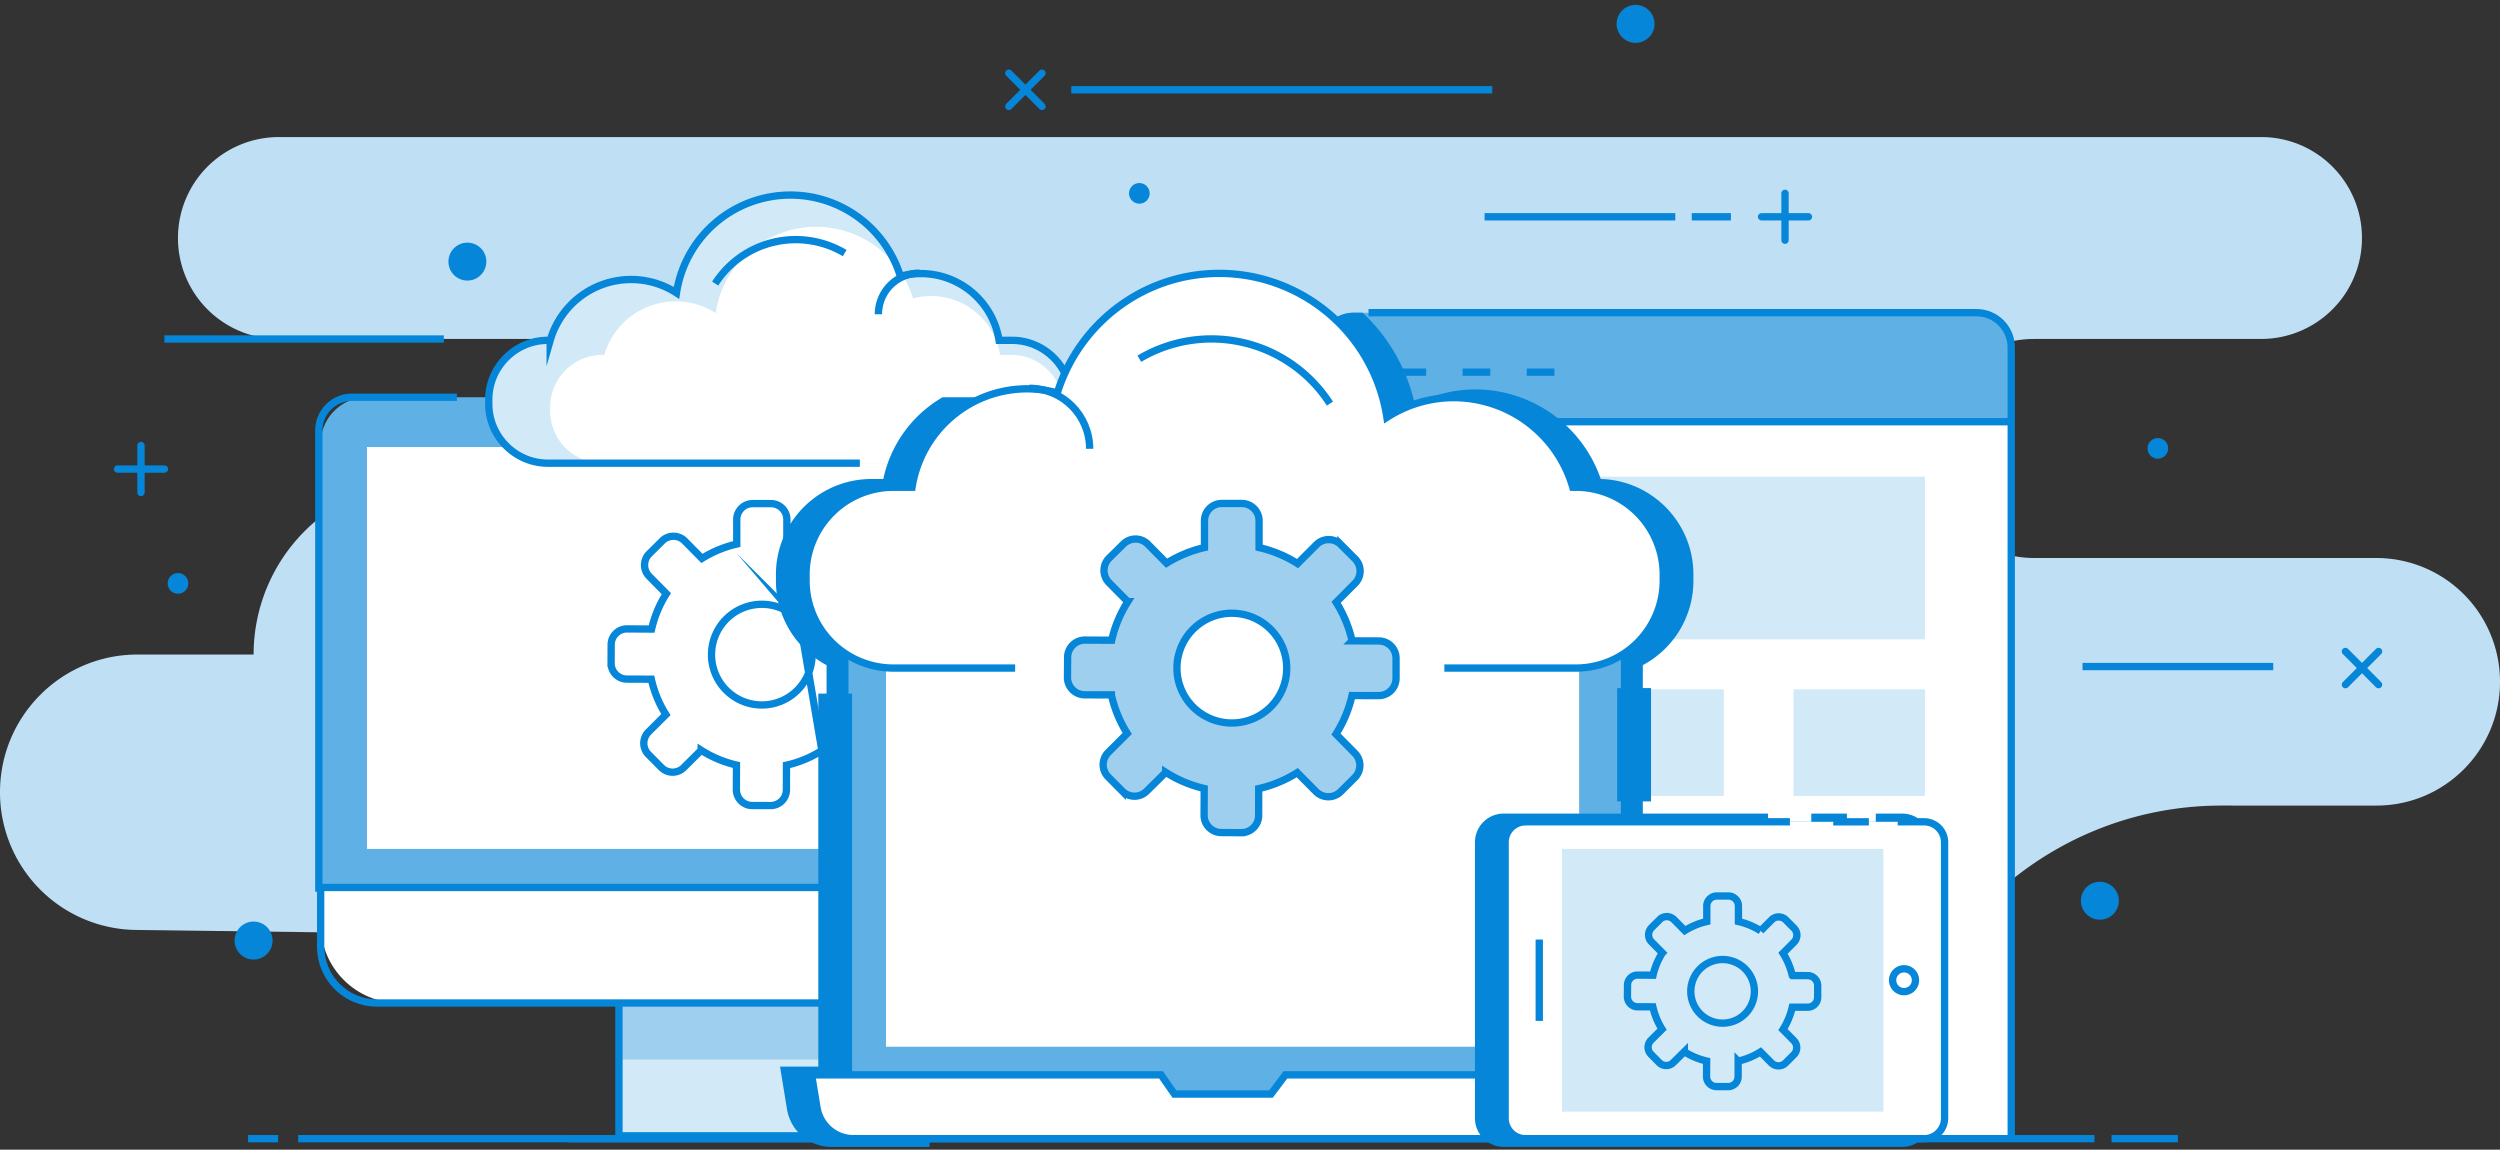 <svg xmlns="http://www.w3.org/2000/svg" xmlns:xlink="http://www.w3.org/1999/xlink" width="512" height="235.45" viewBox="0 0 512 235.45"><rect x="0" y="0" width="512" height="235.45" fill="#333333" stroke="none"/><defs><path id="iw0va" d="M887 350.07v205.49H375V350.07h512z"/><path id="iw0vd" d="M432.09 350.07h406c11.4 0 20.64 9.26 20.64 20.68a20.66 20.66 0 0 1-20.63 20.67h-46.5a22.4 22.4 0 0 0-22.38 22.43 22.4 22.4 0 0 0 22.39 22.43h70.09a25.33 25.33 0 0 1 25.3 25.35c0 14-11.33 25.35-25.3 25.35H830c-37.8 0-68.44 30.7-68.44 68.58H518.86a42.11 42.11 0 0 0-41.53-42.15l-74.55-.96a28.17 28.17 0 0 1-27.78-28.2c0-15.57 12.6-28.2 28.14-28.2h23.8a35.72 35.72 0 0 1 35.2-35.74l37.43-.5a14.18 14.18 0 0 0 13.97-14.2c0-7.83-6.34-14.19-14.16-14.19h-67.3a20.66 20.66 0 0 1-20.63-20.67 20.66 20.66 0 0 1 20.64-20.68"/><path id="iw0ve" d="M610.48 507.58H445.74a5.07 5.07 0 0 1-5.06-5.08v-89.62a9.5 9.5 0 0 1 9.5-9.52h155.87a9.5 9.5 0 0 1 9.5 9.52v89.62c0 2.8-2.27 5.08-5.07 5.08"/><path id="iw0vf" d="M468.57 403.36h-21.5a6.79 6.79 0 0 0-6.77 6.8v94.47"/><path id="iw0vb" d="M375 556.89h512V323H375z"/><path id="iw0vh" d="M450.16 495.86h156.08v-82.31H450.16z"/><path id="iw0vi" d="M501.76 554.62h52.68v-31.25h-52.68z"/><path id="iw0vj" d="M501.76 539h52.68v-15.63h-52.68z"/><path id="iw0vk" d="M615.54 503.75H440.67v7.52c0 8.91 7.21 16.14 16.11 16.14h142.65c8.9 0 16.1-7.23 16.1-16.14z"/><path id="iw0vl" d="M544.66 503.75H440.67v12.14c0 6.36 5.15 11.52 11.5 11.52h92.21"/><path id="iw0vm" d="M491.52 555.2h73.86"/><path id="iw0vn" d="M531.02 466.38a10.31 10.31 0 1 1 7.83-17.03l-2.7-15.93v-5.03c0-1.8-1.46-3.25-3.26-3.25h-3.75a3.25 3.25 0 0 0-3.25 3.25v5.03c-2.57.58-4.96 1.6-7.13 2.94l-3.53-3.57a3.24 3.24 0 0 0-4.6-.02l-2.66 2.64a3.26 3.26 0 0 0-.03 4.6l3.53 3.58a23.03 23.03 0 0 0-3.02 7.24l-5.02-.03a3.23 3.23 0 0 0-3.26 3.25l-.02 3.76a3.26 3.26 0 0 0 3.23 3.27l5.01.02c.6 2.62 1.6 5.06 2.99 7.25l-3.57 3.56a3.25 3.25 0 0 0-.01 4.6l2.64 2.66a3.23 3.23 0 0 0 4.6.02l3.56-3.54a23.2 23.2 0 0 0 7.23 3.03l-.02 5.02c0 1.8 1.44 3.27 3.24 3.27l3.76.01c1.79 0 3.25-1.44 3.25-3.23l.01-5.04c2.61-.58 5.06-1.62 7.25-3l-2.7-15.91a10.3 10.3 0 0 1-9.6 6.58zm10.3-10.33c0 1.32-.25 2.58-.7 3.75l-1.77-10.45a10.27 10.27 0 0 1 2.46 6.7z"/><path id="iw0vo" d="M487.2 391.7h.48a17.25 17.25 0 0 1 16.56-12.46c3.43 0 6.62 1.02 9.3 2.75a23.61 23.61 0 0 1 23.31-20.04c10.6 0 19.57 7 22.55 16.63a16.22 16.22 0 0 1 20.21 13.12h2.64c6.66 0 12.11 5.47 12.11 12.14v.9c0 6.67-5.45 12.12-12.1 12.12H487.2c-6.66 0-12.11-5.45-12.11-12.13v-.89c0-6.67 5.45-12.13 12.1-12.13"/><path id="iw0vp" d="M498.34 394.68h.42a15.21 15.21 0 0 1 22.8-8.57 20.81 20.81 0 0 1 20.55-17.66c9.34 0 17.24 6.17 19.88 14.66a14.3 14.3 0 0 1 17.82 11.57h2.32c5.87 0 10.68 4.82 10.68 10.7v.78c0 5.89-4.8 10.7-10.68 10.7h-83.79a10.71 10.71 0 0 1-10.67-10.7v-.78c0-5.88 4.8-10.7 10.67-10.7"/><path id="iw0vq" d="M521.47 380.07a19.62 19.62 0 0 1 26.52-6.24"/><path id="iw0vr" d="M551.1 416.86h-63.9c-6.65 0-12.1-5.46-12.1-12.13v-.9c0-6.67 5.45-12.13 12.1-12.13h.48a17.26 17.26 0 0 1 16.56-12.46 17.1 17.1 0 0 1 9.3 2.74 23.61 23.61 0 0 1 23.31-20.03 23.54 23.54 0 0 1 20.61 12.11c.8 1.42 1.45 2.94 1.94 4.52a16.22 16.22 0 0 1 20.21 13.12h2.64c6.66 0 12.11 5.46 12.11 12.14v.89c0 6.67-5.45 12.13-12.1 12.13"/><path id="iw0vs" d="M563.3 377.94a8.41 8.41 0 0 0-8.4 8.42"/><path id="iw0vt" d="M786.9 555.56V394.5a8.46 8.46 0 0 0-8.44-8.47H653.58a8.46 8.46 0 0 0-8.45 8.47v161.05z"/><path id="iw0vu" d="M645.13 407.98v-14.82a7.11 7.11 0 0 1 7.1-7.12H779.8c3.92 0 7.1 3.19 7.1 7.12v14.82z"/><path id="iw0vv" d="M655.27 386.04H779.8c3.93 0 7.1 3.19 7.1 7.12v162.4"/><path id="iw0vw" d="M645.13 408.37h141.78"/><path id="iw0vx" d="M661.41 398.22h5.67"/><path id="iw0vy" d="M674.54 398.22h5.67"/><path id="iw0vz" d="M687.68 398.22h5.67"/><path id="iw0vA" d="M662.81 452.93h106.42v-33.31H662.81z"/><path id="iw0vB" d="M701.12 485h26.92v-21.82h-26.92z"/><path id="iw0vC" d="M742.31 485h26.92v-21.82h-26.92z"/><path id="iw0vD" d="M735.77 366.4h9.6"/><path id="iw0vE" d="M740.57 371.2v-9.61"/><path id="iw0vF" d="M399.07 418.06h9.6"/><path id="iw0vG" d="M403.87 422.87v-9.62"/><path id="iw0vH" d="M581.61 343.79l6.79-6.8"/><path id="iw0vI" d="M588.4 343.79l-6.79-6.8"/><path id="iw0vJ" d="M855.34 462.22l6.79-6.8"/><path id="iw0vK" d="M862.13 462.22l-6.79-6.8"/><path id="iw0vL" d="M679.04 366.4h39.06"/><path id="iw0vM" d="M801.5 458.51h39.06"/><path id="iw0vN" d="M594.39 340.39h86.22"/><path id="iw0vO" d="M408.67 391.43h57.22"/><path id="iw0vP" d="M729.49 366.4h-8.02"/><path id="iw0vQ" d="M808.94 506.47a3.88 3.88 0 1 1-7.77 0 3.88 3.88 0 0 1 7.77 0"/><path id="iw0vR" d="M713.85 326.89a3.88 3.88 0 1 1-7.77 0 3.88 3.88 0 0 1 7.77 0"/><path id="iw0vS" d="M474.6 375.58a3.88 3.88 0 1 1-7.76 0 3.88 3.88 0 0 1 7.77 0"/><path id="iw0vT" d="M430.82 514.43a3.89 3.89 0 1 1-7.77 0 3.89 3.89 0 0 1 7.77 0"/><path id="iw0vU" d="M819.04 413.83a2.11 2.11 0 1 1-4.22 0 2.11 2.11 0 0 1 4.22 0"/><path id="iw0vV" d="M610.45 361.6a2.11 2.11 0 1 1-4.22 0 2.11 2.11 0 0 1 4.22 0"/><path id="iw0vW" d="M413.56 441.48a2.11 2.11 0 1 1-4.22 0 2.11 2.11 0 0 1 4.22 0"/><path id="iw0vX" d="M556.14 553.51v-26.1h43.3c8.9 0 16.1-7.23 16.1-16.14v-7.52h-.17c.1-.4.17-.82.17-1.25v-89.62a9.5 9.5 0 0 0-9.5-9.52h-38a25.44 25.44 0 0 0-12.14 16.74h-2.48a19.55 19.55 0 0 0-19.51 19.54v1.32c0 7.47 4.2 13.97 10.37 17.26v5.83h-1.69v76.39h-7.84l1.42 8.68a9.22 9.22 0 0 0 9.13 7.77h20.08v-3.38z"/><path id="iw0vY" d="M718.84 548.24l1.28-7.8h-8.67v-54.32h1.68v-23.2h-1.68v-4.7a19.56 19.56 0 0 0 10.36-17.26v-1.32c0-10.6-8.46-19.25-18.97-19.54a27.22 27.22 0 0 0-25.6-18.35c-4.37 0-8.63 1.05-12.49 3.07a36.33 36.33 0 0 0-10.69-18.78h-1.82a7.11 7.11 0 0 0-7.11 7.12v162.4h68.6a10.26 10.26 0 0 0 5.11-7.32"/><path id="iw0vZ" d="M704.71 548.87h-153.7a2.25 2.25 0 0 1-2.24-2.25V437.2a2.25 2.25 0 0 1 2.25-2.25H704.7a2.25 2.25 0 0 1 2.25 2.25v109.42a2.25 2.25 0 0 1-2.25 2.25"/><path id="iw0vaa" d="M703.02 548.88H552.69a3.95 3.95 0 0 1-3.93-3.94v-80.89"/><path id="iw0vab" d="M706.95 462.93v23.2"/><path id="iw0vac" d="M556.45 536.37h141.96v-92.45H556.45z"/><path id="iw0vad" d="M704.19 555.2h-154.4a7.57 7.57 0 0 1-7.47-6.35l-1.1-6.72h71.56l2.74 3.94h19.77l2.96-3.94h75.39l-.95 5.85a8.62 8.62 0 0 1-8.5 7.23"/><path id="iw0vae" d="M704.19 555.2h-154.4a7.57 7.57 0 0 1-7.47-6.35l-1.1-6.72h71.56l2.74 3.94h19.77l2.96-3.94h75.39l-.95 5.85a8.62 8.62 0 0 1-8.5 7.23z"/><path id="iw0vaf" d="M697.81 421.8h-.7a25.4 25.4 0 0 0-24.37-18.36 25.2 25.2 0 0 0-13.7 4.04 34.75 34.75 0 0 0-34.3-29.49c-15.6 0-28.8 10.3-33.2 24.48a23.78 23.78 0 0 0-6.2-.84 23.87 23.87 0 0 0-23.55 20.16h-3.89a17.9 17.9 0 0 0-17.82 17.86v1.31a17.9 17.9 0 0 0 17.82 17.86h139.91a17.9 17.9 0 0 0 17.82-17.86v-1.31a17.9 17.9 0 0 0-17.82-17.86"/><path id="iw0vag" d="M670.8 458.82h27.01a17.9 17.9 0 0 0 17.82-17.86v-1.31a17.9 17.9 0 0 0-17.82-17.86h-.7a25.4 25.4 0 0 0-24.37-18.35 25.2 25.2 0 0 0-13.7 4.04 34.75 34.75 0 0 0-34.3-29.49c-15.6 0-28.8 10.3-33.2 24.48a23.78 23.78 0 0 0-6.2-.84 23.87 23.87 0 0 0-23.55 20.16h-3.89a17.9 17.9 0 0 0-17.82 17.86v1.31a17.9 17.9 0 0 0 17.82 17.86h25"/><path id="iw0vah" d="M647.37 404.66a28.87 28.87 0 0 0-39.03-9.19"/><path id="iw0vai" d="M585.79 401.52c6.83 0 12.37 5.55 12.37 12.4"/><path id="iw0vaj" d="M616.04 458.8a11.23 11.23 0 1 1 22.46 0 11.24 11.24 0 1 1-22.46 0zm35.87-5.55a25.38 25.38 0 0 0-3.27-7.9l3.87-3.89a3.54 3.54 0 0 0 .01-5l-2.9-2.91a3.53 3.53 0 0 0-5-.01l-3.88 3.88a25.06 25.06 0 0 0-7.88-3.28v-5.48a3.55 3.55 0 0 0-3.54-3.55h-4.1a3.54 3.54 0 0 0-3.54 3.55v5.48c-2.8.63-5.4 1.74-7.77 3.2l-3.85-3.9a3.53 3.53 0 0 0-5-.01l-2.92 2.88a3.56 3.56 0 0 0-.02 5.01l3.85 3.9a25.16 25.16 0 0 0-3.3 7.9l-5.48-.03a3.53 3.53 0 0 0-3.54 3.54l-.03 4.1a3.55 3.55 0 0 0 3.53 3.57l5.46.01a25 25 0 0 0 3.25 7.9l-3.9 3.9a3.54 3.54 0 0 0 0 5l2.87 2.9a3.53 3.53 0 0 0 5.01.02l3.9-3.86a25.26 25.26 0 0 0 7.88 3.31l-.02 5.47a3.54 3.54 0 0 0 3.52 3.56l4.1.02a3.53 3.53 0 0 0 3.55-3.53l.01-5.49a25.3 25.3 0 0 0 7.9-3.27l3.86 3.9a3.56 3.56 0 0 0 5.02 0l2.9-2.89a3.52 3.52 0 0 0 0-5l-3.85-3.9c1.51-2.4 2.64-5.05 3.28-7.9l5.47.01a3.55 3.55 0 0 0 3.55-3.54v-4.12a3.53 3.53 0 0 0-3.53-3.53z"/><path id="iw0vak" d="M627.28 470.07a11.24 11.24 0 1 1 0-22.48 11.24 11.24 0 0 1 0 22.48zm30.1-16.8l-5.47-.02a25.38 25.38 0 0 0-3.27-7.9l3.87-3.89a3.54 3.54 0 0 0 .01-5l-2.9-2.91a3.53 3.53 0 0 0-5-.01l-3.88 3.88a25.06 25.06 0 0 0-7.88-3.28v-5.48a3.55 3.55 0 0 0-3.54-3.55h-4.1a3.54 3.54 0 0 0-3.54 3.55v5.48c-2.8.63-5.4 1.74-7.77 3.2l-3.85-3.9a3.53 3.53 0 0 0-5-.01l-2.92 2.88a3.56 3.56 0 0 0-.02 5.01l3.85 3.9a25.16 25.16 0 0 0-3.3 7.9l-5.48-.03a3.53 3.53 0 0 0-3.54 3.54l-.03 4.1a3.55 3.55 0 0 0 3.53 3.57l5.46.01a25 25 0 0 0 3.25 7.9l-3.9 3.9a3.54 3.54 0 0 0 0 5l2.87 2.9a3.53 3.53 0 0 0 5.01.02l3.9-3.86a25.26 25.26 0 0 0 7.88 3.31l-.02 5.47a3.54 3.54 0 0 0 3.52 3.56l4.1.02a3.53 3.53 0 0 0 3.55-3.53l.01-5.49a25.3 25.3 0 0 0 7.9-3.27l3.86 3.9a3.56 3.56 0 0 0 5.02 0l2.9-2.89a3.52 3.52 0 0 0 0-5l-3.85-3.9c1.51-2.4 2.64-5.05 3.28-7.9l5.47.01a3.55 3.55 0 0 0 3.55-3.54v-4.12a3.53 3.53 0 0 0-3.53-3.53z"/><path id="iw0val" d="M764.57 488.62h-5.41v1.69h-5.91v-1.69h-7.3v1.69h-8.87v-1.69h-54.14a5.88 5.88 0 0 0-5.87 5.88V551a5.88 5.88 0 0 0 5.87 5.88h81.63a5.88 5.88 0 0 0 5.87-5.88V494.5a5.88 5.88 0 0 0-5.87-5.88"/><path id="iw0vam" d="M768.95 555.2h-81.4a4.3 4.3 0 0 1-4.3-4.3v-56.29a4.3 4.3 0 0 1 4.3-4.3h81.4a4.3 4.3 0 0 1 4.3 4.3v56.29a4.3 4.3 0 0 1-4.3 4.3"/><path id="iw0van" d="M763.65 490.31h5.41a4.19 4.19 0 0 1 4.19 4.19v56.51c0 2.32-1.88 4.2-4.19 4.2h-81.63a4.19 4.19 0 0 1-4.18-4.2V494.5a4.19 4.19 0 0 1 4.18-4.19h54.15"/><path id="iw0vao" d="M750.45 490.31h7.29"/><path id="iw0vap" d="M690.24 514.42v16.66"/><path id="iw0vaq" d="M694.9 549.66h65.82v-53.8H694.9z"/><path id="iw0var" d="M767.29 522.75a2.34 2.34 0 1 1-4.68 0 2.34 2.34 0 0 1 4.68 0z"/><path id="iw0vas" d="M727.79 531.54a6.51 6.51 0 1 1 0-13.03 6.51 6.51 0 0 1 0 13.03zm17.43-9.73l-3.16-.01a14.65 14.65 0 0 0-1.9-4.58l2.24-2.25c.8-.8.81-2.1 0-2.9l-1.67-1.68c-.8-.8-2.1-.81-2.9-.01l-2.24 2.25a14.61 14.61 0 0 0-4.56-1.9v-3.18c0-1.13-.93-2.05-2.06-2.05h-2.37c-1.13 0-2.05.92-2.05 2.05v3.18c-1.62.36-3.13 1-4.5 1.85l-2.23-2.25c-.8-.8-2.1-.82-2.9-.02l-1.68 1.68c-.8.8-.81 2.1-.02 2.9l2.23 2.26a14.56 14.56 0 0 0-1.91 4.57l-3.17-.02c-1.14 0-2.05.91-2.05 2.05l-.02 2.38c0 1.13.91 2.05 2.04 2.06l3.16.01c.38 1.66 1.02 3.2 1.89 4.58l-2.26 2.25c-.8.8-.8 2.1 0 2.9l1.66 1.68c.8.81 2.1.81 2.9.01l2.26-2.23a14.7 14.7 0 0 0 4.57 1.91l-.02 3.17c0 1.13.91 2.06 2.04 2.06l2.37.01c1.14 0 2.06-.9 2.06-2.04v-3.18a14.64 14.64 0 0 0 4.58-1.89l2.24 2.26c.8.8 2.1.8 2.9 0l1.68-1.68c.8-.8.8-2.1 0-2.9l-2.22-2.25a14.62 14.62 0 0 0 1.9-4.58h3.16c1.13 0 2.05-.91 2.05-2.04v-2.38c0-1.13-.9-2.05-2.04-2.05z"/><path id="iw0vat" d="M436.06 555.2h367.88"/><path id="iw0vau" d="M425.81 555.2h6.15"/><path id="iw0vav" d="M807.45 555.2h13.58"/><clipPath id="iw0vc"><use xlink:href="#iw0va"/></clipPath><clipPath id="iw0vg"><use xlink:href="#iw0vb"/></clipPath></defs><g><g transform="translate(-375 -322)"><g><g/><g clip-path="url(#iw0vc)"><use fill="#bfdff5" xlink:href="#iw0vd"/></g></g><g><use fill="#5fb0e5" xlink:href="#iw0ve"/></g><g><use fill="#fff" fill-opacity="0" stroke="#0686d8" stroke-miterlimit="50" stroke-width="1.5" xlink:href="#iw0vf"/></g><g/><g clip-path="url(#iw0vg)"><use fill="#fff" xlink:href="#iw0vh"/></g><g clip-path="url(#iw0vg)"><use fill="#d2e9f7" xlink:href="#iw0vi"/></g><g clip-path="url(#iw0vg)"><use fill="#9ecfef" xlink:href="#iw0vj"/></g><g clip-path="url(#iw0vg)"><use fill="#fff" fill-opacity="0" stroke="#0686d8" stroke-miterlimit="50" stroke-width="1.5" xlink:href="#iw0vi"/></g><g clip-path="url(#iw0vg)"><use fill="#fff" xlink:href="#iw0vk"/></g><g clip-path="url(#iw0vg)"><use fill="#fff" fill-opacity="0" stroke="#0686d8" stroke-miterlimit="50" stroke-width="1.5" xlink:href="#iw0vl"/></g><g clip-path="url(#iw0vg)"><use fill="#fff" fill-opacity="0" stroke="#0686d8" stroke-miterlimit="50" stroke-width="1.5" xlink:href="#iw0vm"/></g><g clip-path="url(#iw0vg)"><use fill="#fff" fill-opacity="0" stroke="#0686d8" stroke-miterlimit="50" stroke-width="1.5" xlink:href="#iw0vn"/></g><g clip-path="url(#iw0vg)"><use fill="#d2e9f7" xlink:href="#iw0vo"/></g><g clip-path="url(#iw0vg)"><use fill="#fff" xlink:href="#iw0vp"/></g><g clip-path="url(#iw0vg)"><use fill="#fff" fill-opacity="0" stroke="#0686d8" stroke-miterlimit="50" stroke-width="1.5" xlink:href="#iw0vq"/></g><g clip-path="url(#iw0vg)"><use fill="#fff" fill-opacity="0" stroke="#0686d8" stroke-miterlimit="50" stroke-width="1.5" xlink:href="#iw0vr"/></g><g clip-path="url(#iw0vg)"><use fill="#fff" fill-opacity="0" stroke="#0686d8" stroke-miterlimit="50" stroke-width="1.5" xlink:href="#iw0vs"/></g><g clip-path="url(#iw0vg)"><use fill="#fff" xlink:href="#iw0vt"/></g><g clip-path="url(#iw0vg)"><use fill="#5fb0e5" xlink:href="#iw0vu"/></g><g clip-path="url(#iw0vg)"><use fill="#fff" fill-opacity="0" stroke="#0686d8" stroke-miterlimit="50" stroke-width="1.5" xlink:href="#iw0vv"/></g><g clip-path="url(#iw0vg)"><use fill="#fff" fill-opacity="0" stroke="#0686d8" stroke-miterlimit="50" stroke-width="1.5" xlink:href="#iw0vw"/></g><g clip-path="url(#iw0vg)"><use fill="#fff" fill-opacity="0" stroke="#0686d8" stroke-miterlimit="50" stroke-width="1.5" xlink:href="#iw0vx"/></g><g clip-path="url(#iw0vg)"><use fill="#fff" fill-opacity="0" stroke="#0686d8" stroke-miterlimit="50" stroke-width="1.5" xlink:href="#iw0vy"/></g><g clip-path="url(#iw0vg)"><use fill="#fff" fill-opacity="0" stroke="#0686d8" stroke-miterlimit="50" stroke-width="1.5" xlink:href="#iw0vz"/></g><g clip-path="url(#iw0vg)"><use fill="#d2e9f7" xlink:href="#iw0vA"/></g><g clip-path="url(#iw0vg)"><use fill="#d2e9f7" xlink:href="#iw0vB"/></g><g clip-path="url(#iw0vg)"><use fill="#d2e9f7" xlink:href="#iw0vC"/></g><g clip-path="url(#iw0vg)"><use fill="#fff" fill-opacity="0" stroke="#0686d8" stroke-linecap="round" stroke-miterlimit="50" stroke-width="1.5" xlink:href="#iw0vD"/></g><g clip-path="url(#iw0vg)"><use fill="#fff" fill-opacity="0" stroke="#0686d8" stroke-linecap="round" stroke-miterlimit="50" stroke-width="1.5" xlink:href="#iw0vE"/></g><g clip-path="url(#iw0vg)"><use fill="#fff" fill-opacity="0" stroke="#0686d8" stroke-linecap="round" stroke-miterlimit="50" stroke-width="1.5" xlink:href="#iw0vF"/></g><g clip-path="url(#iw0vg)"><use fill="#fff" fill-opacity="0" stroke="#0686d8" stroke-linecap="round" stroke-miterlimit="50" stroke-width="1.5" xlink:href="#iw0vG"/></g><g clip-path="url(#iw0vg)"><use fill="#fff" fill-opacity="0" stroke="#0686d8" stroke-linecap="round" stroke-miterlimit="50" stroke-width="1.5" xlink:href="#iw0vH"/></g><g clip-path="url(#iw0vg)"><use fill="#fff" fill-opacity="0" stroke="#0686d8" stroke-linecap="round" stroke-miterlimit="50" stroke-width="1.5" xlink:href="#iw0vI"/></g><g clip-path="url(#iw0vg)"><use fill="#fff" fill-opacity="0" stroke="#0686d8" stroke-linecap="round" stroke-miterlimit="50" stroke-width="1.5" xlink:href="#iw0vJ"/></g><g clip-path="url(#iw0vg)"><use fill="#fff" fill-opacity="0" stroke="#0686d8" stroke-linecap="round" stroke-miterlimit="50" stroke-width="1.5" xlink:href="#iw0vK"/></g><g clip-path="url(#iw0vg)"><use fill="#fff" fill-opacity="0" stroke="#0686d8" stroke-miterlimit="50" stroke-width="1.5" xlink:href="#iw0vL"/></g><g clip-path="url(#iw0vg)"><use fill="#fff" fill-opacity="0" stroke="#0686d8" stroke-miterlimit="50" stroke-width="1.5" xlink:href="#iw0vM"/></g><g clip-path="url(#iw0vg)"><use fill="#fff" fill-opacity="0" stroke="#0686d8" stroke-miterlimit="50" stroke-width="1.5" xlink:href="#iw0vN"/></g><g clip-path="url(#iw0vg)"><use fill="#fff" fill-opacity="0" stroke="#0686d8" stroke-miterlimit="50" stroke-width="1.5" xlink:href="#iw0vO"/></g><g clip-path="url(#iw0vg)"><use fill="#fff" fill-opacity="0" stroke="#0686d8" stroke-miterlimit="50" stroke-width="1.5" xlink:href="#iw0vP"/></g><g clip-path="url(#iw0vg)"><use fill="#0686d8" xlink:href="#iw0vQ"/></g><g clip-path="url(#iw0vg)"><use fill="#0686d8" xlink:href="#iw0vR"/></g><g clip-path="url(#iw0vg)"><use fill="#0686d8" xlink:href="#iw0vS"/></g><g clip-path="url(#iw0vg)"><use fill="#0686d8" xlink:href="#iw0vT"/></g><g clip-path="url(#iw0vg)"><use fill="#0686d8" xlink:href="#iw0vU"/></g><g clip-path="url(#iw0vg)"><use fill="#0686d8" xlink:href="#iw0vV"/></g><g clip-path="url(#iw0vg)"><use fill="#0686d8" xlink:href="#iw0vW"/></g><g clip-path="url(#iw0vg)"><use fill="#0686d8" xlink:href="#iw0vX"/></g><g clip-path="url(#iw0vg)"><use fill="#0686d8" xlink:href="#iw0vY"/></g><g clip-path="url(#iw0vg)"><use fill="#5fb0e5" xlink:href="#iw0vZ"/></g><g clip-path="url(#iw0vg)"><use fill="#fff" fill-opacity="0" stroke="#0686d8" stroke-miterlimit="50" stroke-width="1.5" xlink:href="#iw0vaa"/></g><g clip-path="url(#iw0vg)"><use fill="#fff" fill-opacity="0" stroke="#0686d8" stroke-miterlimit="50" stroke-width="1.5" xlink:href="#iw0vab"/></g><g clip-path="url(#iw0vg)"><use fill="#fff" xlink:href="#iw0vac"/></g><g clip-path="url(#iw0vg)"><use fill="#fff" xlink:href="#iw0vad"/></g><g clip-path="url(#iw0vg)"><use fill="#fff" fill-opacity="0" stroke="#0686d8" stroke-miterlimit="50" stroke-width="1.5" xlink:href="#iw0vae"/></g><g clip-path="url(#iw0vg)"><use fill="#fff" xlink:href="#iw0vaf"/></g><g clip-path="url(#iw0vg)"><use fill="#fff" fill-opacity="0" stroke="#0686d8" stroke-miterlimit="50" stroke-width="1.5" xlink:href="#iw0vag"/></g><g clip-path="url(#iw0vg)"><use fill="#fff" fill-opacity="0" stroke="#0686d8" stroke-miterlimit="50" stroke-width="1.5" xlink:href="#iw0vah"/></g><g clip-path="url(#iw0vg)"><use fill="#fff" fill-opacity="0" stroke="#0686d8" stroke-miterlimit="50" stroke-width="1.5" xlink:href="#iw0vai"/></g><g clip-path="url(#iw0vg)"><use fill="#9ecfef" xlink:href="#iw0vaj"/></g><g clip-path="url(#iw0vg)"><use fill="#fff" fill-opacity="0" stroke="#0686d8" stroke-miterlimit="50" stroke-width="1.5" xlink:href="#iw0vak"/></g><g clip-path="url(#iw0vg)"><use fill="#0686d8" xlink:href="#iw0val"/></g><g clip-path="url(#iw0vg)"><use fill="#fff" xlink:href="#iw0vam"/></g><g clip-path="url(#iw0vg)"><use fill="#fff" fill-opacity="0" stroke="#0686d8" stroke-miterlimit="50" stroke-width="1.5" xlink:href="#iw0van"/></g><g clip-path="url(#iw0vg)"><use fill="#fff" fill-opacity="0" stroke="#0686d8" stroke-miterlimit="50" stroke-width="1.5" xlink:href="#iw0vao"/></g><g clip-path="url(#iw0vg)"><use fill="#fff" fill-opacity="0" stroke="#0686d8" stroke-miterlimit="50" stroke-width="1.5" xlink:href="#iw0vap"/></g><g clip-path="url(#iw0vg)"><use fill="#d2e9f7" xlink:href="#iw0vaq"/></g><g clip-path="url(#iw0vg)"><use fill="#fff" fill-opacity="0" stroke="#0686d8" stroke-miterlimit="50" stroke-width="1.5" xlink:href="#iw0var"/></g><g clip-path="url(#iw0vg)"><use fill="#fff" fill-opacity="0" stroke="#0686d8" stroke-miterlimit="50" stroke-width="1.5" xlink:href="#iw0vas"/></g><g clip-path="url(#iw0vg)"><use fill="#fff" fill-opacity="0" stroke="#0686d8" stroke-miterlimit="50" stroke-width="1.5" xlink:href="#iw0vat"/></g><g clip-path="url(#iw0vg)"><use fill="#fff" fill-opacity="0" stroke="#0686d8" stroke-miterlimit="50" stroke-width="1.5" xlink:href="#iw0vau"/></g><g clip-path="url(#iw0vg)"><use fill="#fff" fill-opacity="0" stroke="#0686d8" stroke-miterlimit="50" stroke-width="1.5" xlink:href="#iw0vav"/></g></g></g></svg>